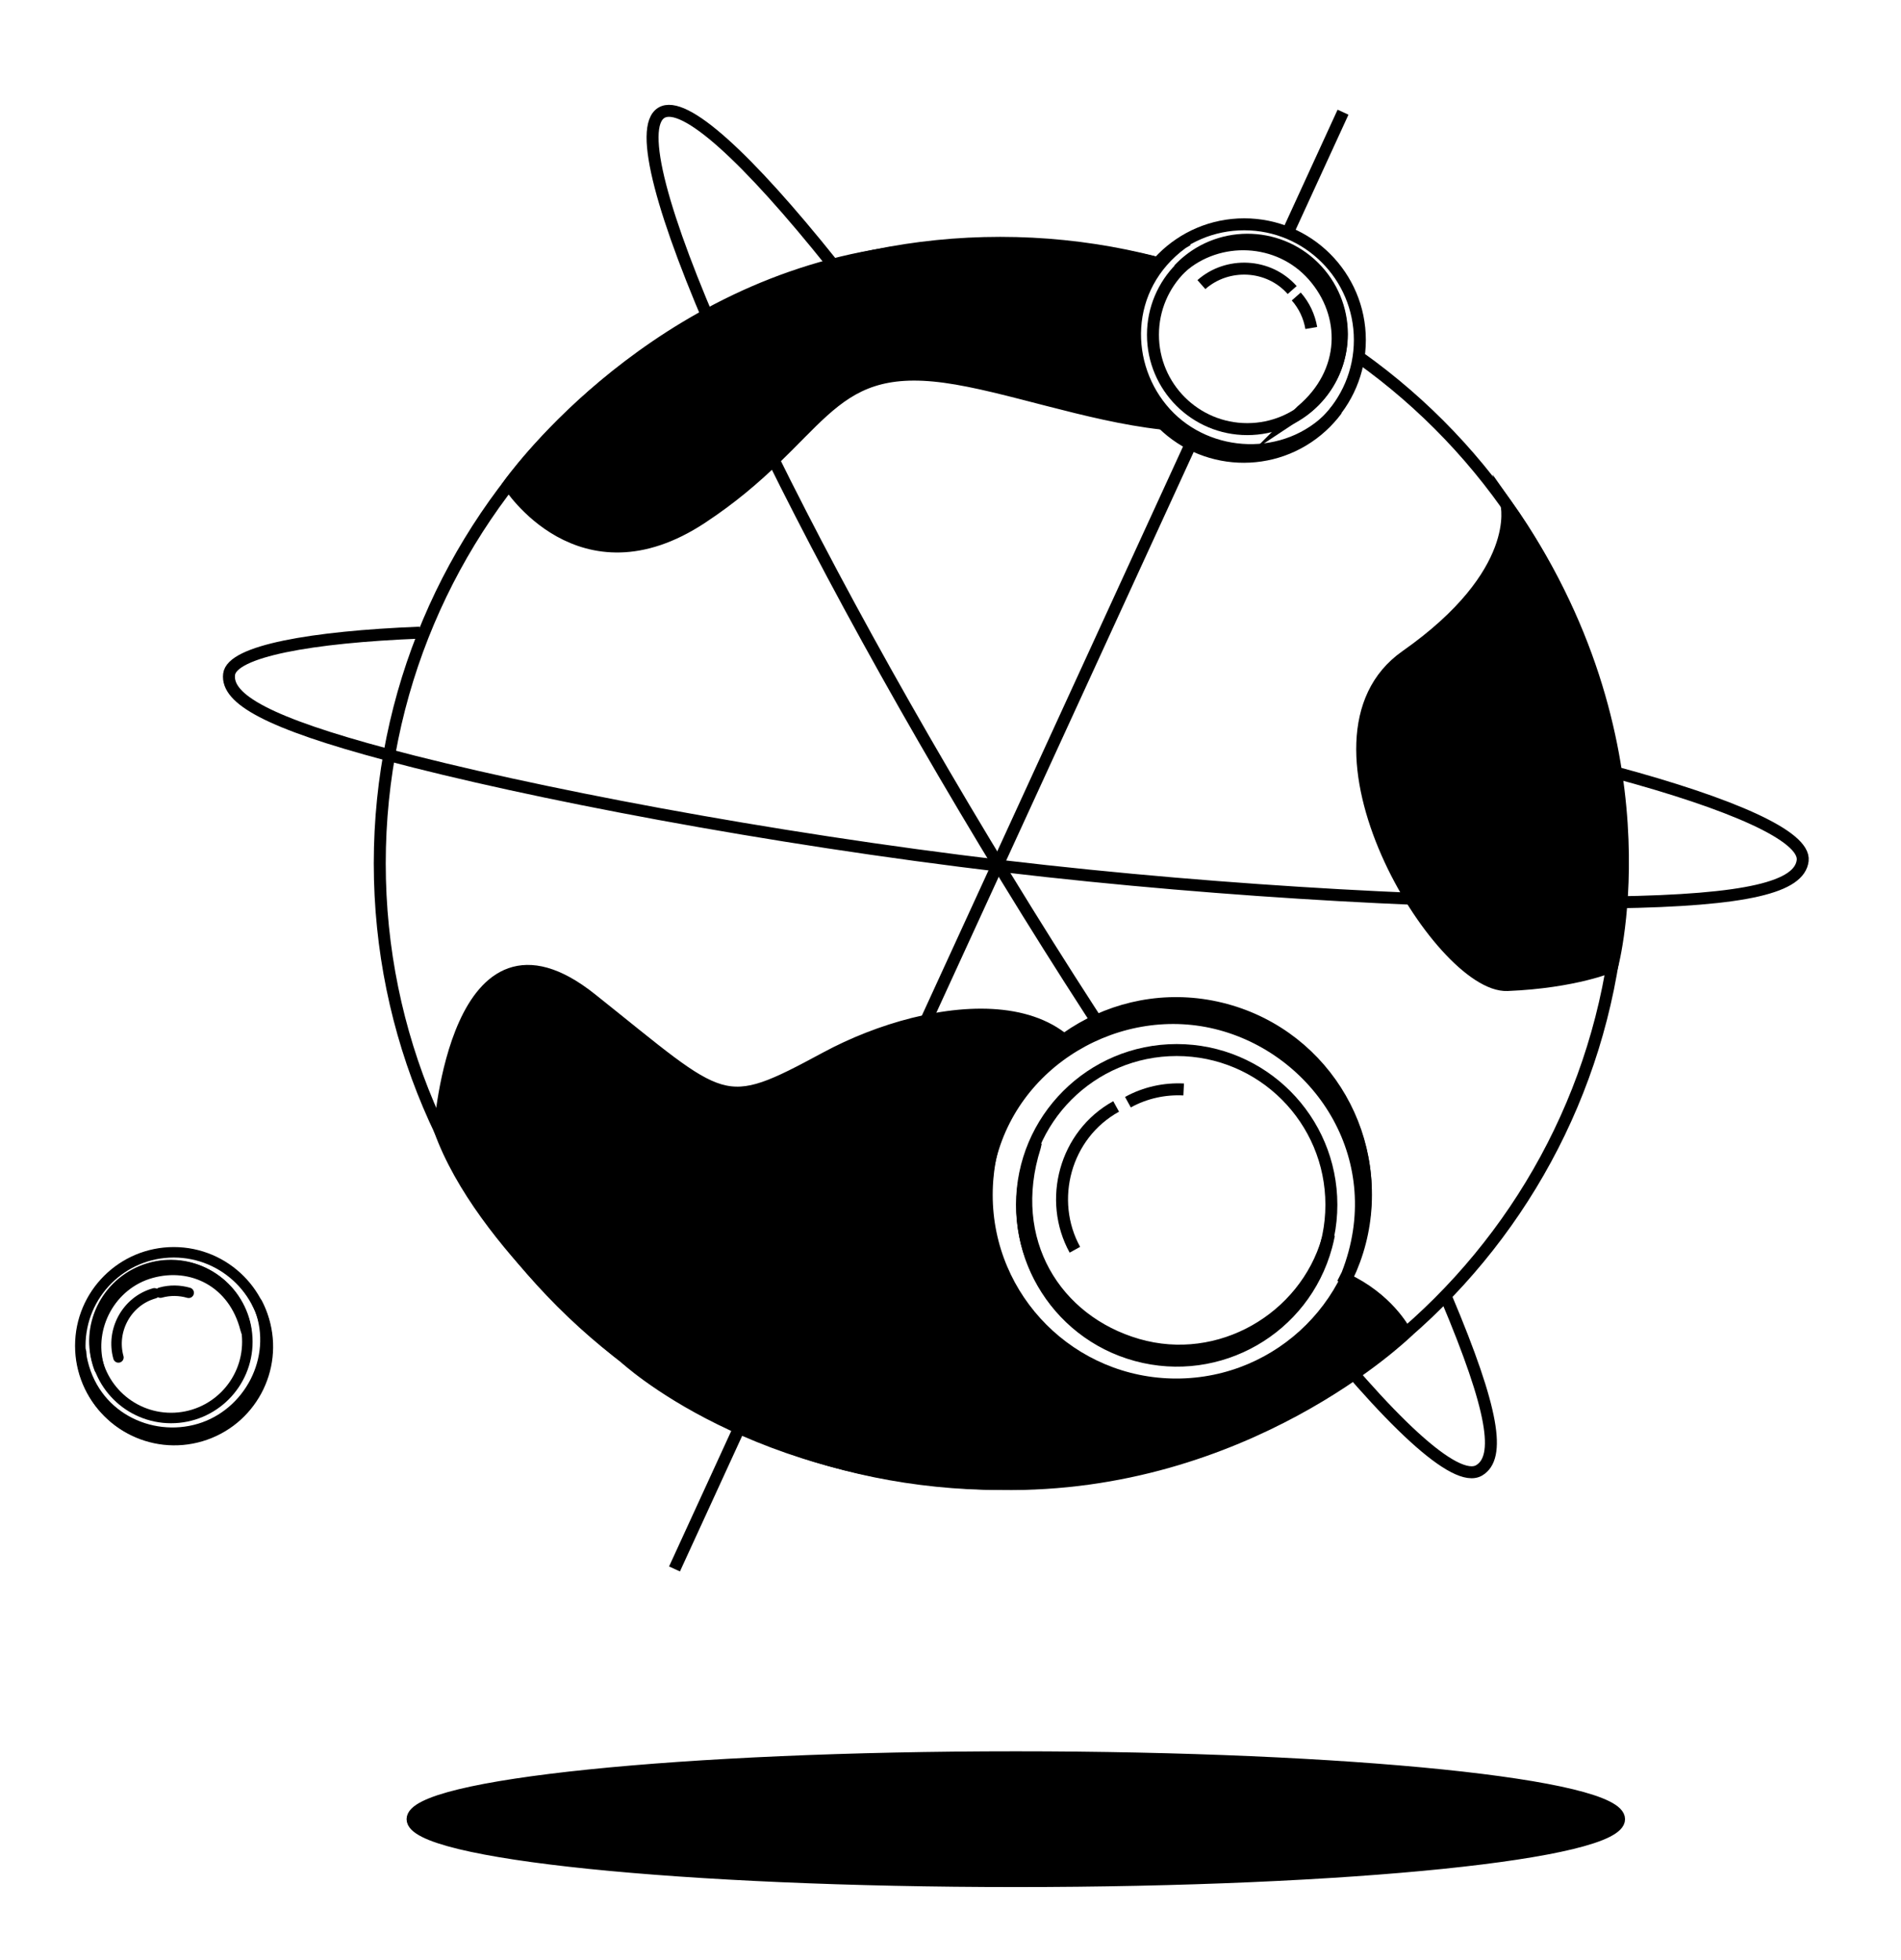 <svg  preserveAspectRatio="none" width="130" height="134" viewBox="0 0 130 134" fill="none" xmlns="http://www.w3.org/2000/svg">
<g filter="url(#filter0_d_568_2504)">
<path fill-rule="evenodd" clip-rule="evenodd" d="M46.717 7.241C46.701 7.233 46.685 7.225 46.67 7.218C46.669 7.253 46.668 7.29 46.668 7.33C46.663 7.979 46.808 8.96 47.154 10.296C47.644 12.184 48.486 14.6 49.65 17.458C51.339 16.634 53.089 15.915 54.891 15.309C52.584 12.519 50.577 10.35 48.967 8.909C48.005 8.048 47.254 7.511 46.717 7.241ZM58.084 14.37C55.392 11.045 52.983 8.388 51.012 6.624C49.973 5.695 48.986 4.949 48.093 4.501C47.298 4.102 46.064 3.682 44.95 4.354C43.803 5.045 43.609 6.382 43.601 7.305C43.593 8.35 43.814 9.633 44.186 11.066C44.737 13.191 45.672 15.844 46.93 18.907C38.742 23.642 32.224 30.942 28.473 39.708C25.015 39.867 21.96 40.179 19.679 40.651C18.474 40.901 17.4 41.212 16.578 41.613C15.88 41.953 14.8 42.631 14.652 43.883L17.863 44.399L14.652 43.883C14.54 44.834 14.898 45.67 15.482 46.34C16.034 46.974 16.823 47.509 17.755 47.993C19.438 48.866 21.945 49.748 25.392 50.707C25.098 52.759 24.946 54.856 24.946 56.989C24.946 74.132 34.76 88.984 49.075 96.233L45.241 104.585L48.028 105.865L51.858 97.522C57.101 99.73 62.862 100.951 68.908 100.951C77.721 100.951 85.927 98.358 92.807 93.894C94.028 95.252 95.154 96.407 96.168 97.333C97.261 98.331 98.293 99.126 99.22 99.606C100.04 100.031 101.313 100.484 102.459 99.793C103.262 99.31 103.713 98.537 103.895 97.666C104.065 96.847 104.011 95.904 103.827 94.883C103.483 92.972 102.602 90.356 101.158 86.866C107.543 79.977 111.748 71.039 112.676 61.147C116.38 61.041 119.124 60.782 121.046 60.339C122.151 60.084 123.107 59.742 123.836 59.246C124.605 58.722 125.19 57.971 125.308 56.975C125.456 55.723 124.604 54.8 123.963 54.266C123.239 53.662 122.233 53.094 121.066 52.557C118.887 51.554 115.853 50.525 112.239 49.522C110.178 37.475 103.215 27.101 93.476 20.527C93.266 18.04 91.905 15.881 89.928 14.585L93.746 6.268L90.959 4.988L87.083 13.433C86.601 13.341 86.104 13.293 85.596 13.293C84.18 13.293 82.852 13.665 81.702 14.317L81.345 13.695C81.212 13.769 81.08 13.847 80.95 13.929L80.929 13.941L80.921 13.947C80.664 14.11 80.412 14.289 80.169 14.482C76.575 13.533 72.801 13.027 68.908 13.027C65.173 13.027 61.547 13.493 58.084 14.37ZM17.863 44.399C17.882 44.389 17.902 44.379 17.923 44.368C18.407 44.132 19.193 43.884 20.3 43.654C22.081 43.286 24.472 43.01 27.272 42.842C26.738 44.415 26.29 46.028 25.935 47.675C22.704 46.766 20.53 45.978 19.168 45.271C18.471 44.909 18.074 44.612 17.863 44.399ZM91.415 27.679C89.074 29.821 85.876 30.438 83.044 29.583L70.986 55.851C79.594 56.826 88.381 57.479 96.108 57.829C93.363 52.579 92.168 45.955 96.646 42.813C101.15 39.653 102.771 36.797 103.324 34.888C100.588 30.637 97.086 26.926 93.014 23.949C92.745 24.675 92.372 25.351 91.914 25.958L92.545 26.424C92.216 26.87 91.839 27.291 91.415 27.679ZM79.16 27.136C79.051 27.018 78.947 26.897 78.846 26.774C76.402 26.411 73.871 25.757 71.463 25.134L71.463 25.134C69.179 24.543 67.006 23.981 65.125 23.724C59.775 22.995 57.867 24.925 54.971 27.855C54.838 27.989 54.703 28.126 54.565 28.265C58.245 35.744 63.033 44.516 68.57 53.762L80.31 28.188C79.903 27.878 79.517 27.527 79.16 27.136ZM93.919 79.648C93.919 81.722 93.432 83.683 92.567 85.421C94.088 86.14 95.118 87.082 95.763 87.832C102.564 81.906 107.386 73.767 109.108 64.538C107.896 64.85 106.034 65.204 103.59 65.303C102.078 65.365 99.952 63.593 98.054 60.981C90.098 60.668 80.863 60.023 71.772 59.024C73.514 61.842 75.243 64.564 76.941 67.171C79.256 66.419 81.808 66.308 84.332 66.993C89.794 68.474 93.49 73.232 93.875 78.574C93.904 78.928 93.919 79.287 93.919 79.648ZM74.129 68.473C72.425 65.85 70.692 63.115 68.949 60.289L65.664 67.445C68.616 67.099 71.393 67.49 73.276 69.047C73.553 68.844 73.838 68.653 74.129 68.473ZM61.928 68.233L66.443 58.396C52.009 56.578 37.741 53.868 28.378 51.498C28.137 53.294 28.013 55.127 28.013 56.989C28.013 62.408 29.067 67.582 30.982 72.315C31.81 67.995 34.235 60.914 40.937 66.248C41.713 66.866 42.421 67.436 43.071 67.959C50.18 73.68 50.379 73.839 57.002 70.268C58.507 69.456 60.196 68.75 61.928 68.233ZM28.902 48.467C37.91 50.762 51.749 53.414 65.876 55.233C60.546 46.325 55.893 37.835 52.242 30.485C51.194 31.415 49.976 32.386 48.493 33.363C42.37 37.399 38.111 34.254 36.292 32.316C32.734 37.011 30.167 42.499 28.902 48.467ZM120.357 57.351C118.764 57.718 116.345 57.965 112.857 58.074C112.866 57.713 112.87 57.352 112.87 56.989C112.87 55.588 112.805 54.202 112.677 52.834C115.64 53.696 118.055 54.547 119.783 55.343C120.855 55.836 121.58 56.271 122 56.622C122.04 56.655 122.075 56.686 122.106 56.714C121.831 56.9 121.299 57.133 120.357 57.351ZM98.805 89.221C97.701 90.245 96.544 91.214 95.339 92.122C96.404 93.294 97.374 94.281 98.236 95.068C99.255 95.998 100.054 96.585 100.631 96.884C100.739 96.94 100.827 96.98 100.899 97.009C100.949 96.735 100.956 96.242 100.809 95.426C100.558 94.034 99.926 92.031 98.805 89.221ZM46.257 7.068C46.257 7.068 46.261 7.068 46.269 7.069C46.261 7.069 46.257 7.069 46.257 7.068ZM100.839 97.201C100.839 97.202 100.839 97.202 100.839 97.203C100.839 97.203 100.842 97.199 100.847 97.191C100.843 97.195 100.84 97.199 100.839 97.201ZM101.13 97.08C101.137 97.08 101.14 97.081 101.14 97.081C101.14 97.081 101.137 97.081 101.13 97.08ZM46.727 6.797C46.73 6.79 46.731 6.787 46.732 6.788C46.732 6.788 46.73 6.791 46.727 6.797ZM69.975 126.564C92.759 126.564 111.229 124.67 111.229 122.333C111.229 119.996 92.759 118.102 69.975 118.102C47.191 118.102 28.721 119.996 28.721 122.333C28.721 124.67 47.191 126.564 69.975 126.564ZM17.56 44.591C17.56 44.591 17.564 44.587 17.573 44.578C17.566 44.587 17.561 44.591 17.56 44.591ZM122.303 56.93C122.302 56.93 122.302 56.929 122.3 56.927L122.298 56.922L122.295 56.917L122.299 56.924L122.302 56.928C122.303 56.929 122.303 56.93 122.303 56.93ZM122.272 56.574C122.276 56.564 122.28 56.559 122.281 56.559C122.282 56.559 122.28 56.564 122.272 56.574ZM17.696 44.189C17.692 44.181 17.691 44.177 17.692 44.177C17.692 44.177 17.694 44.181 17.696 44.189ZM6 89.968C6 86.438 8.862 83.576 12.392 83.576C15.922 83.576 18.784 86.438 18.784 89.968C18.784 93.499 15.922 96.361 12.392 96.361C8.862 96.361 6 93.499 6 89.968Z" fill="white"/>
<path d="M46.67 7.218L48.344 3.77C47.179 3.204 45.806 3.265 44.695 3.933C43.585 4.6 42.887 5.784 42.84 7.079L46.67 7.218ZM46.717 7.241L44.996 10.666L44.996 10.666L46.717 7.241ZM46.668 7.33L42.835 7.299V7.299L46.668 7.33ZM47.154 10.296L50.865 9.334L50.865 9.334L47.154 10.296ZM49.65 17.458L46.1 18.905C46.501 19.887 47.291 20.66 48.282 21.039C49.274 21.418 50.378 21.369 51.332 20.903L49.65 17.458ZM54.891 15.309L56.112 18.942C57.309 18.54 58.23 17.575 58.577 16.36C58.923 15.146 58.649 13.84 57.845 12.867L54.891 15.309ZM48.967 8.909L51.523 6.053V6.053L48.967 8.909ZM51.012 6.624L53.568 3.768L53.568 3.768L51.012 6.624ZM58.084 14.37L55.105 16.782C56.045 17.943 57.575 18.452 59.025 18.085L58.084 14.37ZM48.093 4.501L49.813 1.075L49.813 1.075L48.093 4.501ZM44.95 4.354L42.971 1.071L42.971 1.071L44.95 4.354ZM43.601 7.305L47.434 7.336V7.336L43.601 7.305ZM44.186 11.066L40.475 12.028L40.475 12.028L44.186 11.066ZM46.93 18.907L48.849 22.225C50.509 21.265 51.204 19.225 50.475 17.451L46.93 18.907ZM28.473 39.708L28.648 43.538C30.117 43.47 31.418 42.568 31.997 41.216L28.473 39.708ZM19.679 40.651L20.456 44.405H20.456L19.679 40.651ZM16.578 41.613L18.259 45.057H18.259L16.578 41.613ZM14.652 43.883L10.845 43.433C10.604 45.474 12.015 47.342 14.044 47.668L14.652 43.883ZM14.652 43.883L15.26 40.099C14.229 39.933 13.175 40.195 12.342 40.825C11.508 41.454 10.968 42.396 10.845 43.433L14.652 43.883ZM15.482 46.34L18.372 43.822L18.372 43.822L15.482 46.34ZM17.755 47.993L19.521 44.591L17.755 47.993ZM25.392 50.707L29.186 51.25C29.459 49.343 28.274 47.53 26.419 47.014L25.392 50.707ZM49.075 96.233L52.559 97.832C53.418 95.96 52.644 93.744 50.807 92.814L49.075 96.233ZM45.241 104.585L41.758 102.986C40.874 104.91 41.718 107.186 43.642 108.069L45.241 104.585ZM48.028 105.865L46.429 109.348C47.353 109.772 48.408 109.812 49.361 109.459C50.314 109.105 51.088 108.388 51.512 107.464L48.028 105.865ZM51.858 97.522L53.346 93.989C51.438 93.186 49.237 94.042 48.374 95.923L51.858 97.522ZM92.807 93.894L95.658 91.331C94.397 89.928 92.303 89.651 90.72 90.678L92.807 93.894ZM96.168 97.333L98.753 94.502L96.168 97.333ZM99.22 99.606L100.983 96.203H100.983L99.22 99.606ZM102.459 99.793L104.438 103.077L104.438 103.077L102.459 99.793ZM103.895 97.666L100.142 96.884L103.895 97.666ZM103.827 94.883L100.054 95.562V95.562L103.827 94.883ZM101.158 86.866L98.346 84.26C97.329 85.359 97.043 86.949 97.616 88.332L101.158 86.866ZM112.676 61.147L112.567 57.316C110.631 57.371 109.041 58.861 108.86 60.789L112.676 61.147ZM121.046 60.339L121.908 64.074H121.908L121.046 60.339ZM123.836 59.246L121.678 56.077L121.678 56.077L123.836 59.246ZM125.308 56.975L121.501 56.524L121.501 56.525L125.308 56.975ZM123.963 54.266L126.417 51.321L126.417 51.321L123.963 54.266ZM121.066 52.557L122.669 49.075L121.066 52.557ZM112.239 49.522L108.461 50.169C108.711 51.632 109.784 52.819 111.215 53.216L112.239 49.522ZM93.476 20.527L89.656 20.849C89.754 22.005 90.37 23.055 91.331 23.704L93.476 20.527ZM89.928 14.585L86.445 12.985C85.654 14.708 86.241 16.75 87.826 17.79L89.928 14.585ZM93.746 6.268L97.23 7.867C97.654 6.943 97.694 5.888 97.34 4.935C96.987 3.982 96.269 3.208 95.345 2.784L93.746 6.268ZM90.959 4.988L92.558 1.505C91.634 1.081 90.58 1.041 89.626 1.394C88.673 1.748 87.899 2.465 87.475 3.389L90.959 4.988ZM87.083 13.433L86.366 17.199C88.098 17.528 89.831 16.634 90.566 15.032L87.083 13.433ZM81.702 14.317L78.379 16.227C79.429 18.055 81.758 18.691 83.593 17.652L81.702 14.317ZM81.345 13.695L84.669 11.785C83.624 9.967 81.313 9.326 79.481 10.346L81.345 13.695ZM80.95 13.929L82.905 17.226C82.933 17.209 82.961 17.192 82.989 17.175L80.95 13.929ZM80.929 13.941L78.974 10.644C78.867 10.708 78.763 10.776 78.663 10.85L80.929 13.941ZM80.921 13.947L82.974 17.184C83.047 17.138 83.118 17.089 83.188 17.038L80.921 13.947ZM80.169 14.482L79.19 18.188C80.359 18.497 81.606 18.236 82.553 17.484L80.169 14.482ZM17.923 44.368L19.605 47.813L19.605 47.813L17.923 44.368ZM20.3 43.654L19.523 39.901H19.523L20.3 43.654ZM27.272 42.842L30.901 44.075C31.312 42.867 31.094 41.533 30.32 40.518C29.546 39.503 28.317 38.94 27.042 39.016L27.272 42.842ZM25.935 47.675L24.897 51.365C25.915 51.651 27.007 51.504 27.913 50.958C28.819 50.413 29.459 49.517 29.682 48.483L25.935 47.675ZM19.168 45.271L20.934 41.869L20.934 41.869L19.168 45.271ZM83.044 29.583L84.151 25.913C82.319 25.36 80.359 26.244 79.56 27.984L83.044 29.583ZM91.415 27.679L94.004 30.506L94.004 30.506L91.415 27.679ZM70.986 55.851L67.502 54.252C66.989 55.369 67.043 56.665 67.648 57.735C68.252 58.806 69.333 59.522 70.555 59.66L70.986 55.851ZM96.108 57.829L95.934 61.658C97.304 61.72 98.603 61.045 99.34 59.889C100.077 58.732 100.14 57.269 99.505 56.053L96.108 57.829ZM96.646 42.813L98.848 45.951L98.848 45.951L96.646 42.813ZM103.324 34.888L107.006 35.954C107.314 34.89 107.146 33.745 106.547 32.814L103.324 34.888ZM93.014 23.949L95.275 20.855C94.305 20.146 93.059 19.933 91.909 20.279C90.758 20.625 89.837 21.491 89.419 22.617L93.014 23.949ZM91.914 25.958L88.853 23.65C88.237 24.467 87.973 25.497 88.121 26.51C88.268 27.523 88.814 28.435 89.638 29.043L91.914 25.958ZM92.545 26.424L95.63 28.7C96.233 27.882 96.487 26.858 96.336 25.852C96.184 24.847 95.639 23.943 94.821 23.34L92.545 26.424ZM78.846 26.774L81.81 24.343C81.206 23.607 80.35 23.122 79.409 22.982L78.846 26.774ZM79.16 27.136L81.987 24.548L81.987 24.548L79.16 27.136ZM71.463 25.134L72.423 21.423C72.413 21.42 72.403 21.418 72.393 21.415L71.463 25.134ZM71.463 25.134L70.503 28.845C70.513 28.848 70.523 28.85 70.533 28.853L71.463 25.134ZM65.125 23.724L64.607 27.523H64.607L65.125 23.724ZM54.971 27.855L57.698 30.549L57.698 30.549L54.971 27.855ZM54.565 28.265L51.845 25.565C50.692 26.726 50.404 28.49 51.126 29.957L54.565 28.265ZM68.57 53.762L65.282 55.732C66.013 56.952 67.359 57.667 68.78 57.59C70.2 57.512 71.461 56.654 72.054 55.361L68.57 53.762ZM80.31 28.188L83.794 29.787C84.542 28.157 84.059 26.225 82.632 25.138L80.31 28.188ZM92.567 85.421L89.135 83.712C88.676 84.635 88.607 85.703 88.945 86.676C89.282 87.65 89.997 88.446 90.928 88.887L92.567 85.421ZM95.763 87.832L92.856 90.331C93.522 91.105 94.469 91.582 95.487 91.655C96.506 91.729 97.512 91.393 98.281 90.722L95.763 87.832ZM109.108 64.538L112.877 65.241C113.117 63.954 112.683 62.633 111.726 61.738C110.77 60.843 109.422 60.499 108.154 60.825L109.108 64.538ZM103.59 65.303L103.434 61.473H103.434L103.59 65.303ZM98.054 60.981L101.156 58.728C100.466 57.778 99.378 57.197 98.205 57.15L98.054 60.981ZM71.772 59.024L72.191 55.214C70.734 55.054 69.313 55.739 68.531 56.978C67.749 58.217 67.741 59.794 68.512 61.04L71.772 59.024ZM76.941 67.171L73.73 69.264C74.676 70.716 76.478 71.352 78.126 70.816L76.941 67.171ZM84.332 66.993L85.335 63.293L85.335 63.293L84.332 66.993ZM93.875 78.574L90.052 78.85C90.053 78.863 90.054 78.875 90.055 78.888L93.875 78.574ZM68.949 60.289L72.211 58.276C71.469 57.073 70.125 56.376 68.714 56.463C67.303 56.549 66.055 57.405 65.465 58.69L68.949 60.289ZM74.129 68.473L76.142 71.735C77.02 71.193 77.643 70.32 77.87 69.312C78.096 68.305 77.906 67.249 77.344 66.384L74.129 68.473ZM65.664 67.445L62.18 65.846C61.602 67.105 61.748 68.579 62.563 69.699C63.378 70.82 64.734 71.414 66.11 71.252L65.664 67.445ZM73.276 69.047L70.834 72.001C72.186 73.119 74.124 73.176 75.539 72.14L73.276 69.047ZM66.443 58.396L69.927 59.995C70.436 58.886 70.387 57.6 69.793 56.533C69.2 55.466 68.134 54.745 66.922 54.593L66.443 58.396ZM61.928 68.233L63.024 71.906C64.081 71.591 64.951 70.835 65.412 69.832L61.928 68.233ZM28.378 51.498L29.319 47.782C28.26 47.514 27.136 47.71 26.231 48.323C25.325 48.935 24.725 49.905 24.579 50.988L28.378 51.498ZM30.982 72.315L27.428 73.752C28.065 75.328 29.663 76.295 31.355 76.13C33.046 75.965 34.426 74.706 34.746 73.037L30.982 72.315ZM40.937 66.248L43.324 63.249L43.324 63.249L40.937 66.248ZM43.071 67.959L45.474 64.973V64.973L43.071 67.959ZM57.002 70.268L55.182 66.894L57.002 70.268ZM65.876 55.233L65.387 59.034C66.844 59.222 68.279 58.561 69.083 57.333C69.888 56.104 69.92 54.524 69.166 53.264L65.876 55.233ZM28.902 48.467L25.152 47.672C24.726 49.684 25.963 51.674 27.956 52.181L28.902 48.467ZM52.242 30.485L55.675 28.78C55.144 27.711 54.145 26.95 52.974 26.723C51.802 26.495 50.591 26.826 49.698 27.618L52.242 30.485ZM48.493 33.363L50.603 36.564L50.603 36.564L48.493 33.363ZM36.292 32.316L39.087 29.692C38.314 28.869 37.217 28.428 36.09 28.488C34.962 28.547 33.918 29.101 33.236 30.001L36.292 32.316ZM112.857 58.074L109.025 57.981C109 59.034 109.409 60.051 110.156 60.794C110.904 61.536 111.924 61.938 112.977 61.905L112.857 58.074ZM120.357 57.351L119.495 53.616H119.495L120.357 57.351ZM112.677 52.834L113.746 49.153C112.528 48.799 111.213 49.071 110.235 49.88C109.256 50.688 108.742 51.928 108.86 53.192L112.677 52.834ZM119.783 55.343L121.387 51.861L121.387 51.861L119.783 55.343ZM122 56.622L124.454 53.677L124.454 53.677L122 56.622ZM122.106 56.714L124.254 59.889C125.227 59.23 125.844 58.162 125.929 56.99C126.014 55.818 125.557 54.672 124.688 53.881L122.106 56.714ZM95.339 92.122L93.032 89.06C92.171 89.709 91.623 90.69 91.522 91.763C91.421 92.836 91.777 93.901 92.501 94.699L95.339 92.122ZM98.805 89.221L102.365 87.8C101.897 86.626 100.88 85.759 99.647 85.481C98.414 85.203 97.124 85.551 96.197 86.411L98.805 89.221ZM98.236 95.068L100.82 92.237H100.82L98.236 95.068ZM100.631 96.884L102.394 93.48L102.394 93.48L100.631 96.884ZM100.899 97.009L99.46 100.562C100.528 100.994 101.734 100.923 102.745 100.368C103.755 99.813 104.462 98.833 104.669 97.699L100.899 97.009ZM100.809 95.426L97.036 96.105V96.105L100.809 95.426ZM46.257 7.068L42.803 8.732C42.81 8.745 42.816 8.758 42.823 8.771L46.257 7.068ZM46.269 7.069L46.252 10.902C48.271 10.912 49.951 9.353 50.093 7.339C50.235 5.324 48.79 3.545 46.789 3.271L46.269 7.069ZM100.839 97.203L100.087 100.961C100.096 100.963 100.106 100.965 100.115 100.967L100.839 97.203ZM100.839 97.201L104.273 98.905L104.273 98.904L100.839 97.201ZM100.847 97.191L104.244 98.966C105.137 97.257 104.621 95.15 103.04 94.047C101.458 92.944 99.303 93.187 98.008 94.615L100.847 97.191ZM101.13 97.08V93.247C99.103 93.247 97.426 94.826 97.304 96.849C97.182 98.873 98.656 100.642 100.669 100.886L101.13 97.08ZM101.14 97.081L97.637 98.638C97.669 98.708 97.702 98.777 97.737 98.845L101.14 97.081ZM46.727 6.797L43.147 5.428C42.423 7.322 43.3 9.453 45.148 10.289C46.995 11.125 49.175 10.377 50.119 8.582L46.727 6.797ZM46.732 6.788L49.829 4.529C49.818 4.515 49.807 4.5 49.797 4.486L46.732 6.788ZM17.56 44.591L16.807 48.349L16.808 48.35L17.56 44.591ZM17.573 44.578L20.487 47.069C21.795 45.538 21.696 43.258 20.262 41.846C18.827 40.434 16.545 40.373 15.037 41.704L17.573 44.578ZM122.3 56.927L118.94 58.771C118.961 58.809 118.983 58.848 119.005 58.885L122.3 56.927ZM122.303 56.93L122.552 53.105C122.543 53.105 122.533 53.104 122.523 53.103L122.303 56.93ZM122.298 56.922L118.861 58.619C118.885 58.669 118.911 58.718 118.937 58.766L122.298 56.922ZM122.295 56.917L125.537 54.871C124.448 53.147 122.2 52.576 120.421 53.573C118.642 54.57 117.955 56.786 118.858 58.614L122.295 56.917ZM122.299 56.924L125.638 55.041C125.607 54.986 125.575 54.931 125.541 54.878L122.299 56.924ZM122.302 56.928L125.712 55.177C125.689 55.132 125.665 55.089 125.641 55.045L122.302 56.928ZM122.272 56.574L118.721 55.132C117.999 56.909 118.702 58.945 120.365 59.899C122.028 60.853 124.14 60.432 125.31 58.913L122.272 56.574ZM122.281 56.559L122.533 52.734C122.527 52.734 122.522 52.734 122.516 52.733L122.281 56.559ZM17.696 44.189L14.227 45.821C15.058 47.588 17.085 48.448 18.933 47.818C20.781 47.187 21.86 45.269 21.439 43.362L17.696 44.189ZM17.692 44.177L18.554 40.442C18.545 40.44 18.537 40.438 18.528 40.436L17.692 44.177ZM15.26 40.099C13.169 39.763 11.203 41.185 10.867 43.276C10.532 45.366 11.954 47.333 14.044 47.668L15.26 40.099ZM17.255 48.184C19.345 48.519 21.312 47.097 21.647 45.007C21.983 42.916 20.561 40.95 18.47 40.614L17.255 48.184ZM44.996 10.666L44.996 10.666L48.437 3.816C48.406 3.8 48.375 3.785 48.344 3.77L44.996 10.666ZM50.501 7.361C50.501 7.356 50.501 7.355 50.501 7.357L42.84 7.079C42.837 7.151 42.835 7.224 42.835 7.299L50.501 7.361ZM50.865 9.334C50.715 8.756 50.62 8.298 50.564 7.95C50.507 7.589 50.501 7.406 50.501 7.361L42.835 7.299C42.825 8.443 43.066 9.802 43.444 11.258L50.865 9.334ZM53.2 16.012C52.068 13.232 51.294 10.991 50.865 9.334L43.444 11.258C43.993 13.377 44.904 15.968 46.1 18.905L53.2 16.012ZM53.669 11.676C51.709 12.335 49.806 13.117 47.969 14.014L51.332 20.903C52.873 20.151 54.469 19.495 56.112 18.942L53.669 11.676ZM46.411 11.766C47.814 13.021 49.682 15.024 51.936 17.751L57.845 12.867C55.486 10.013 53.339 7.678 51.523 6.053L46.411 11.766ZM44.996 10.666C44.996 10.666 45.005 10.671 45.026 10.683C45.046 10.694 45.074 10.711 45.111 10.734C45.185 10.781 45.286 10.849 45.412 10.942C45.668 11.13 46 11.398 46.411 11.766L51.523 6.053C50.466 5.107 49.42 4.309 48.437 3.815L44.996 10.666ZM48.456 9.481C50.203 11.044 52.462 13.518 55.105 16.782L61.063 11.957C58.322 8.572 55.763 5.732 53.568 3.768L48.456 9.481ZM46.373 7.926C46.821 8.151 47.513 8.637 48.456 9.481L53.568 3.768C52.433 2.752 51.152 1.747 49.813 1.075L46.373 7.926ZM46.928 7.637C46.777 7.728 46.608 7.788 46.448 7.815C46.297 7.841 46.191 7.833 46.15 7.827C46.111 7.822 46.116 7.819 46.167 7.836C46.217 7.854 46.285 7.882 46.373 7.926L49.813 1.075C48.842 0.587 45.918 -0.705 42.971 1.071L46.928 7.637ZM47.434 7.336C47.435 7.228 47.441 7.144 47.45 7.082C47.459 7.019 47.466 7.009 47.455 7.04C47.443 7.073 47.404 7.17 47.311 7.292C47.212 7.422 47.08 7.545 46.928 7.637L42.971 1.071C39.953 2.889 39.777 6.182 39.768 7.274L47.434 7.336ZM47.896 10.104C47.556 8.793 47.43 7.887 47.434 7.336L39.768 7.274C39.756 8.813 40.072 10.473 40.475 12.028L47.896 10.104ZM50.475 17.451C49.25 14.467 48.386 11.992 47.896 10.104L40.475 12.028C41.087 14.389 42.093 17.221 43.384 20.363L50.475 17.451ZM31.997 41.216C35.42 33.217 41.372 26.549 48.849 22.225L45.011 15.589C36.112 20.735 29.028 28.668 24.949 38.2L31.997 41.216ZM20.456 44.405C22.454 43.992 25.282 43.692 28.648 43.538L28.297 35.879C24.749 36.042 21.467 36.367 18.902 36.898L20.456 44.405ZM18.259 45.057C18.66 44.862 19.374 44.629 20.456 44.405L18.902 36.898C17.575 37.172 16.14 37.561 14.896 38.168L18.259 45.057ZM18.459 44.334C18.435 44.534 18.37 44.722 18.286 44.877C18.207 45.023 18.128 45.109 18.093 45.143C18.06 45.175 18.054 45.174 18.091 45.15C18.128 45.126 18.182 45.095 18.259 45.057L14.896 38.168C14.104 38.555 11.248 40.031 10.845 43.433L18.459 44.334ZM18.47 40.614L15.26 40.099L14.044 47.668L17.255 48.184L18.47 40.614ZM14.044 47.668L17.255 48.184L18.47 40.614L15.26 40.099L14.044 47.668ZM18.372 43.822C18.34 43.785 18.374 43.811 18.412 43.915C18.454 44.033 18.476 44.186 18.459 44.334L10.845 43.433C10.577 45.705 11.479 47.58 12.592 48.858L18.372 43.822ZM19.521 44.591C18.779 44.206 18.471 43.935 18.372 43.822L12.592 48.858C13.598 50.012 14.868 50.813 15.989 51.395L19.521 44.591ZM26.419 47.014C23.03 46.072 20.838 45.274 19.521 44.591L15.989 51.395C18.038 52.459 20.86 53.425 24.365 54.4L26.419 47.014ZM28.78 56.989C28.78 55.038 28.918 53.122 29.186 51.25L21.597 50.164C21.278 52.395 21.113 54.674 21.113 56.989H28.78ZM50.807 92.814C37.73 86.192 28.78 72.632 28.78 56.989H21.113C21.113 75.633 31.789 91.777 47.343 99.653L50.807 92.814ZM48.725 106.184L52.559 97.832L45.591 94.634L41.758 102.986L48.725 106.184ZM49.627 102.381L46.84 101.102L43.642 108.069L46.429 109.348L49.627 102.381ZM48.374 95.923L44.544 104.265L51.512 107.464L55.342 99.121L48.374 95.923ZM68.908 97.118C63.382 97.118 58.126 96.003 53.346 93.989L50.37 101.055C56.075 103.458 62.342 104.784 68.908 104.784V97.118ZM90.72 90.678C84.443 94.752 76.958 97.118 68.908 97.118V104.784C78.483 104.784 87.411 101.965 94.894 97.109L90.72 90.678ZM98.753 94.502C97.859 93.686 96.823 92.627 95.658 91.331L89.956 96.456C91.232 97.876 92.45 99.128 93.584 100.164L98.753 94.502ZM100.983 96.203C100.495 95.95 99.753 95.414 98.753 94.502L93.584 100.164C94.77 101.247 96.09 102.302 97.456 103.01L100.983 96.203ZM100.481 96.51C100.633 96.418 100.804 96.359 100.965 96.333C101.117 96.308 101.22 96.318 101.255 96.323C101.288 96.328 101.276 96.33 101.216 96.308C101.157 96.287 101.079 96.253 100.983 96.203L97.456 103.01C98.426 103.512 101.42 104.895 104.438 103.077L100.481 96.51ZM100.142 96.884C100.134 96.924 100.137 96.877 100.197 96.785C100.264 96.682 100.365 96.58 100.481 96.51L104.438 103.077C106.338 101.932 107.296 100.133 107.647 98.447L100.142 96.884ZM100.054 95.562C100.199 96.366 100.169 96.755 100.142 96.884L107.647 98.447C107.961 96.939 107.822 95.442 107.6 94.205L100.054 95.562ZM97.616 88.332C99.041 91.775 99.787 94.076 100.054 95.562L107.6 94.205C107.179 91.868 106.164 88.937 104.7 85.4L97.616 88.332ZM108.86 60.789C108.013 69.812 104.179 77.968 98.346 84.26L103.969 89.472C110.908 81.986 115.483 72.265 116.493 61.505L108.86 60.789ZM120.185 56.604C118.643 56.959 116.207 57.212 112.567 57.316L112.786 64.979C116.553 64.871 119.605 64.605 121.908 64.074L120.185 56.604ZM121.678 56.077C121.518 56.187 121.09 56.395 120.185 56.604L121.908 64.074C123.212 63.773 124.697 63.297 125.994 62.414L121.678 56.077ZM121.501 56.525C121.509 56.458 121.526 56.384 121.555 56.309C121.583 56.235 121.617 56.175 121.647 56.13C121.706 56.044 121.737 56.037 121.678 56.077L125.994 62.414C127.423 61.441 128.834 59.797 129.115 57.425L121.501 56.525ZM121.509 57.211C121.576 57.266 121.622 57.31 121.651 57.341C121.681 57.374 121.674 57.373 121.651 57.335C121.627 57.294 121.575 57.197 121.536 57.046C121.495 56.886 121.48 56.705 121.501 56.524L129.115 57.425C129.51 54.083 127.21 51.981 126.417 51.321L121.509 57.211ZM119.463 56.039C120.51 56.522 121.164 56.923 121.509 57.211L126.417 51.321C125.313 50.401 123.955 49.667 122.669 49.075L119.463 56.039ZM111.215 53.216C114.747 54.196 117.556 55.161 119.463 56.039L122.669 49.075C120.218 47.947 116.959 46.853 113.263 45.829L111.215 53.216ZM91.331 23.704C100.229 29.711 106.581 39.183 108.461 50.169L116.017 48.876C113.775 35.767 106.201 24.492 95.621 17.35L91.331 23.704ZM87.826 17.79C88.853 18.464 89.549 19.578 89.656 20.849L97.295 20.204C96.983 16.502 94.957 13.299 92.031 11.38L87.826 17.79ZM90.262 4.669L86.445 12.985L93.412 16.184L97.23 7.867L90.262 4.669ZM89.36 8.472L92.147 9.751L95.345 2.784L92.558 1.505L89.36 8.472ZM90.566 15.032L94.443 6.588L87.475 3.389L83.599 11.834L90.566 15.032ZM85.596 17.127C85.863 17.127 86.12 17.152 86.366 17.199L87.799 9.667C87.083 9.531 86.346 9.46 85.596 9.46V17.127ZM83.593 17.652C84.181 17.318 84.86 17.127 85.596 17.127V9.46C83.501 9.46 81.523 10.012 79.812 10.982L83.593 17.652ZM78.021 15.605L78.379 16.227L85.026 12.407L84.669 11.785L78.021 15.605ZM82.989 17.175C83.062 17.129 83.135 17.086 83.209 17.044L79.481 10.346C79.288 10.453 79.098 10.566 78.91 10.684L82.989 17.175ZM82.884 17.238L82.905 17.226L78.994 10.632L78.974 10.644L82.884 17.238ZM83.188 17.038L83.196 17.033L78.663 10.85L78.655 10.855L83.188 17.038ZM82.553 17.484C82.69 17.375 82.83 17.275 82.974 17.184L78.869 10.709C78.497 10.945 78.135 11.203 77.784 11.481L82.553 17.484ZM68.908 16.86C72.467 16.86 75.912 17.322 79.19 18.188L81.148 10.776C77.237 9.743 73.134 9.194 68.908 9.194V16.86ZM59.025 18.085C62.182 17.286 65.493 16.86 68.908 16.86V9.194C64.853 9.194 60.911 9.7 57.143 10.653L59.025 18.085ZM16.242 40.924C16.199 40.945 16.157 40.965 16.116 40.987L19.609 47.811C19.606 47.813 19.605 47.813 19.605 47.813L16.242 40.924ZM19.523 39.901C18.296 40.155 17.148 40.481 16.241 40.924L19.605 47.813C19.6 47.816 19.628 47.802 19.698 47.775C19.767 47.749 19.865 47.715 19.994 47.676C20.256 47.596 20.613 47.504 21.078 47.408L19.523 39.901ZM27.042 39.016C24.152 39.19 21.558 39.48 19.523 39.901L21.078 47.408C22.605 47.092 24.792 46.831 27.502 46.669L27.042 39.016ZM29.682 48.483C30.006 46.981 30.414 45.51 30.901 44.075L23.642 41.61C23.061 43.321 22.574 45.075 22.188 46.866L29.682 48.483ZM17.402 48.673C19.124 49.567 21.608 50.44 24.897 51.365L26.973 43.985C23.8 43.092 21.935 42.389 20.934 41.869L17.402 48.673ZM15.137 47.095C15.737 47.7 16.517 48.214 17.402 48.673L20.934 41.869C20.698 41.747 20.564 41.661 20.503 41.62C20.437 41.574 20.484 41.598 20.588 41.703L15.137 47.095ZM81.936 33.253C86.009 34.482 90.624 33.599 94.004 30.506L88.828 24.851C87.524 26.044 85.743 26.394 84.151 25.913L81.936 33.253ZM74.469 57.45L86.527 31.182L79.56 27.984L67.502 54.252L74.469 57.45ZM96.281 54C88.633 53.653 79.932 53.006 71.417 52.042L70.555 59.66C79.256 60.645 88.13 61.304 95.934 61.658L96.281 54ZM94.445 39.675C90.833 42.209 89.729 46.092 89.837 49.647C89.942 53.118 91.173 56.663 92.71 59.605L99.505 56.053C98.298 53.745 97.559 51.353 97.5 49.414C97.444 47.559 97.981 46.559 98.848 45.951L94.445 39.675ZM99.641 33.823C99.383 34.716 98.4 36.901 94.445 39.675L98.848 45.951C103.901 42.406 106.159 38.879 107.006 35.954L99.641 33.823ZM90.752 27.044C94.445 29.743 97.62 33.109 100.1 36.962L106.547 32.814C103.556 28.166 99.728 24.108 95.275 20.855L90.752 27.044ZM94.975 28.266C95.654 27.366 96.207 26.362 96.608 25.282L89.419 22.617C89.282 22.988 89.09 23.336 88.853 23.65L94.975 28.266ZM94.821 23.34L94.19 22.874L89.638 29.043L90.269 29.508L94.821 23.34ZM94.004 30.506C94.611 29.95 95.154 29.345 95.63 28.7L89.461 24.148C89.278 24.396 89.067 24.632 88.827 24.851L94.004 30.506ZM75.882 29.205C76.026 29.381 76.177 29.554 76.332 29.724L81.987 24.548C81.926 24.481 81.867 24.413 81.81 24.343L75.882 29.205ZM70.503 28.845C72.872 29.458 75.603 30.168 78.283 30.566L79.409 22.982C77.201 22.655 74.869 22.055 72.423 21.423L70.503 28.845ZM70.533 28.853L70.533 28.853L72.393 21.415L72.393 21.415L70.533 28.853ZM64.607 27.523C66.218 27.742 68.153 28.237 70.503 28.845L72.423 21.423C70.205 20.849 67.794 20.22 65.643 19.926L64.607 27.523ZM57.698 30.549C59.251 28.978 60.008 28.265 60.849 27.843C61.492 27.519 62.481 27.233 64.607 27.523L65.643 19.926C62.418 19.487 59.779 19.8 57.406 20.992C55.231 22.085 53.587 23.802 52.245 25.16L57.698 30.549ZM57.286 30.965C57.427 30.823 57.565 30.683 57.698 30.549L52.245 25.16C52.111 25.295 51.979 25.429 51.845 25.565L57.286 30.965ZM71.859 51.793C66.367 42.623 61.631 33.944 58.005 26.573L51.126 29.957C54.859 37.545 59.7 46.41 65.282 55.732L71.859 51.793ZM76.826 26.589L65.087 52.163L72.054 55.361L83.794 29.787L76.826 26.589ZM76.332 29.724C76.845 30.285 77.399 30.789 77.987 31.237L82.632 25.138C82.406 24.966 82.19 24.77 81.987 24.548L76.332 29.724ZM95.998 87.13C97.122 84.873 97.752 82.329 97.752 79.648H90.086C90.086 81.116 89.743 82.493 89.135 83.712L95.998 87.13ZM98.67 85.334C97.744 84.256 96.299 82.946 94.205 81.956L90.928 88.887C91.876 89.335 92.493 89.908 92.856 90.331L98.67 85.334ZM105.34 63.835C103.781 72.19 99.414 79.566 93.245 84.942L98.281 90.722C105.713 84.246 110.991 75.345 112.877 65.241L105.34 63.835ZM103.746 69.133C106.482 69.022 108.611 68.624 110.063 68.251L108.154 60.825C107.181 61.076 105.587 61.385 103.434 61.473L103.746 69.133ZM94.953 63.233C96.04 64.731 97.277 66.108 98.581 67.145C99.74 68.067 101.575 69.222 103.746 69.133L103.434 61.473C103.824 61.457 104.01 61.563 103.924 61.524C103.851 61.491 103.657 61.386 103.353 61.145C102.741 60.658 101.966 59.843 101.156 58.728L94.953 63.233ZM71.354 62.835C80.54 63.843 89.864 64.495 97.904 64.811L98.205 57.15C90.331 56.841 81.186 56.202 72.191 55.214L71.354 62.835ZM80.153 65.078C78.471 62.498 76.759 59.801 75.033 57.009L68.512 61.04C70.269 63.883 72.014 66.631 73.73 69.264L80.153 65.078ZM85.335 63.293C82.07 62.408 78.758 62.55 75.756 63.526L78.126 70.816C79.754 70.287 81.546 70.209 83.329 70.692L85.335 63.293ZM97.699 78.298C97.2 71.382 92.418 65.213 85.335 63.293L83.329 70.692C87.17 71.734 89.78 75.082 90.052 78.85L97.699 78.298ZM97.752 79.648C97.752 79.182 97.733 78.719 97.696 78.261L90.055 78.888C90.076 79.138 90.086 79.391 90.086 79.648H97.752ZM65.686 62.301C67.445 65.152 69.194 67.913 70.915 70.562L77.344 66.384C75.655 63.787 73.939 61.077 72.211 58.276L65.686 62.301ZM69.147 69.044L72.433 61.888L65.465 58.69L62.18 65.846L69.147 69.044ZM75.718 66.092C72.659 63.564 68.61 63.24 65.217 63.638L66.11 71.252C68.622 70.958 70.127 71.417 70.834 72.001L75.718 66.092ZM72.117 65.21C71.74 65.443 71.371 65.691 71.013 65.953L75.539 72.14C75.735 71.998 75.936 71.862 76.142 71.735L72.117 65.21ZM62.96 56.797L58.444 66.634L65.412 69.832L69.927 59.995L62.96 56.797ZM27.438 55.214C36.977 57.629 51.401 60.365 65.965 62.199L66.922 54.593C52.617 52.791 38.506 50.108 29.319 47.782L27.438 55.214ZM31.846 56.989C31.846 55.298 31.959 53.635 32.178 52.008L24.579 50.988C24.316 52.953 24.18 54.956 24.18 56.989H31.846ZM34.535 70.878C32.802 66.593 31.846 61.907 31.846 56.989H24.18C24.18 62.909 25.332 68.57 27.428 73.752L34.535 70.878ZM43.324 63.249C41.293 61.632 39.082 60.543 36.731 60.506C34.235 60.466 32.3 61.617 30.966 63.033C29.705 64.373 28.895 66.019 28.358 67.44C27.807 68.9 27.449 70.382 27.217 71.593L34.746 73.037C34.928 72.088 35.184 71.064 35.53 70.148C35.891 69.194 36.261 68.593 36.547 68.289C36.673 68.156 36.731 68.135 36.708 68.146C36.696 68.151 36.675 68.159 36.648 68.165C36.621 68.171 36.606 68.171 36.61 68.171C36.624 68.171 37.23 68.197 38.55 69.248L43.324 63.249ZM45.474 64.973C44.825 64.45 44.109 63.874 43.324 63.249L38.55 69.248C39.317 69.858 40.017 70.422 40.668 70.945L45.474 64.973ZM55.182 66.894C53.47 67.817 52.455 68.34 51.685 68.629C51.335 68.76 51.133 68.804 51.026 68.819C50.938 68.831 50.903 68.826 50.879 68.822C50.792 68.807 50.431 68.719 49.473 68.067C48.508 67.41 47.301 66.442 45.474 64.973L40.668 70.945C42.396 72.336 43.88 73.534 45.159 74.404C46.444 75.279 47.879 76.081 49.559 76.374C51.336 76.685 52.925 76.352 54.377 75.808C55.728 75.301 57.222 74.504 58.821 73.642L55.182 66.894ZM60.832 64.56C58.847 65.152 56.915 65.96 55.182 66.894L58.821 73.642C60.098 72.953 61.546 72.347 63.024 71.906L60.832 64.56ZM66.366 51.431C52.363 49.628 38.68 47.003 29.849 44.752L27.956 52.181C37.14 54.522 51.135 57.2 65.387 59.034L66.366 51.431ZM48.809 32.191C52.511 39.642 57.213 48.22 62.587 57.201L69.166 53.264C63.878 44.429 59.275 36.028 55.675 28.78L48.809 32.191ZM50.603 36.564C52.259 35.472 53.621 34.386 54.786 33.353L49.698 27.618C48.767 28.444 47.693 29.3 46.384 30.163L50.603 36.564ZM33.497 34.939C34.672 36.192 36.796 38.021 39.832 38.794C43.037 39.611 46.732 39.115 50.603 36.564L46.384 30.163C44.131 31.648 42.635 31.597 41.724 31.365C40.645 31.09 39.73 30.378 39.087 29.692L33.497 34.939ZM32.652 49.262C33.797 43.858 36.122 38.888 39.347 34.63L33.236 30.001C29.347 35.135 26.537 41.139 25.152 47.672L32.652 49.262ZM112.977 61.905C116.527 61.795 119.25 61.54 121.219 61.086L119.495 53.616C118.278 53.896 116.162 54.136 112.738 54.243L112.977 61.905ZM109.037 56.989C109.037 57.321 109.033 57.651 109.025 57.981L116.689 58.167C116.699 57.775 116.704 57.383 116.704 56.989H109.037ZM108.86 53.192C108.977 54.441 109.037 55.707 109.037 56.989H116.704C116.704 55.468 116.632 53.963 116.493 52.477L108.86 53.192ZM121.387 51.861C119.412 50.952 116.793 50.039 113.746 49.153L111.607 56.515C114.487 57.352 116.698 58.142 118.18 58.825L121.387 51.861ZM124.454 53.677C123.653 53.009 122.576 52.409 121.387 51.861L118.18 58.825C118.63 59.032 118.966 59.208 119.206 59.348C119.457 59.494 119.551 59.57 119.546 59.566L124.454 53.677ZM124.688 53.881C124.613 53.812 124.535 53.745 124.454 53.677L119.546 59.566C119.545 59.566 119.537 59.559 119.524 59.547L124.688 53.881ZM121.219 61.086C122.357 60.823 123.414 60.457 124.254 59.889L119.958 53.539C120.053 53.475 120.118 53.441 120.139 53.43C120.163 53.419 120.157 53.423 120.115 53.439C120.027 53.473 119.833 53.538 119.495 53.616L121.219 61.086ZM97.645 95.183C98.955 94.196 100.212 93.144 101.412 92.03L96.197 86.411C95.189 87.347 94.132 88.231 93.032 89.06L97.645 95.183ZM100.82 92.237C100.072 91.553 99.187 90.658 98.176 89.544L92.501 94.699C93.62 95.931 94.676 97.009 95.651 97.899L100.82 92.237ZM102.394 93.48C102.354 93.46 102.195 93.369 101.904 93.149C101.622 92.937 101.261 92.639 100.82 92.237L95.651 97.899C96.763 98.913 97.852 99.761 98.867 100.287L102.394 93.48ZM102.338 93.456C102.389 93.477 102.409 93.488 102.394 93.48L98.867 100.287C99.069 100.391 99.266 100.483 99.46 100.562L102.338 93.456ZM97.036 96.105C97.085 96.375 97.095 96.524 97.097 96.574C97.098 96.598 97.097 96.588 97.099 96.549C97.101 96.512 97.107 96.432 97.128 96.318L104.669 97.699C104.837 96.785 104.767 95.779 104.581 94.748L97.036 96.105ZM95.244 90.641C96.341 93.389 96.856 95.103 97.036 96.105L104.581 94.748C104.261 92.965 103.511 90.674 102.365 87.8L95.244 90.641ZM49.711 5.405C50.16 6.338 50.261 7.542 49.736 8.677C49.302 9.617 48.62 10.108 48.313 10.303C47.713 10.685 47.154 10.796 47.066 10.815C46.732 10.887 46.462 10.896 46.413 10.898C46.233 10.905 46.093 10.898 46.044 10.895C45.915 10.888 45.812 10.876 45.749 10.867L46.789 3.271C46.718 3.262 46.609 3.249 46.475 3.241C46.425 3.238 46.283 3.231 46.102 3.238C46.052 3.24 45.783 3.249 45.449 3.321C45.36 3.34 44.801 3.451 44.201 3.833C43.894 4.028 43.212 4.52 42.778 5.459C42.253 6.595 42.354 7.798 42.803 8.732L49.711 5.405ZM46.287 3.236C46.366 3.236 46.473 3.239 46.601 3.251C46.656 3.256 46.772 3.267 46.918 3.293C46.976 3.303 47.141 3.332 47.345 3.393C47.436 3.42 47.66 3.489 47.929 3.619C48.063 3.684 48.302 3.809 48.569 4.011C48.798 4.184 49.318 4.613 49.691 5.366L42.823 8.771C43.196 9.524 43.716 9.953 43.945 10.126C44.212 10.328 44.451 10.453 44.585 10.518C44.854 10.648 45.079 10.717 45.169 10.744C45.374 10.805 45.539 10.834 45.598 10.845C45.745 10.87 45.862 10.882 45.919 10.887C46.051 10.899 46.165 10.902 46.252 10.902L46.287 3.236ZM101.591 93.444C102.485 93.623 103.299 94.118 103.871 94.857C104.385 95.522 104.559 96.192 104.623 96.594C104.743 97.335 104.608 97.916 104.571 98.076C104.471 98.504 104.318 98.813 104.273 98.905L97.406 95.497C97.36 95.589 97.207 95.9 97.106 96.328C97.069 96.488 96.935 97.07 97.054 97.811C97.119 98.212 97.293 98.883 97.807 99.548C98.379 100.287 99.192 100.782 100.087 100.961L101.591 93.444ZM97.449 95.416C97.498 95.322 97.585 95.165 97.714 94.984C97.769 94.906 97.896 94.732 98.086 94.535C98.171 94.448 98.374 94.244 98.676 94.038C98.826 93.935 99.105 93.759 99.49 93.615C99.835 93.485 100.599 93.253 101.563 93.438L100.115 100.967C101.079 101.152 101.843 100.92 102.188 100.79C102.573 100.646 102.852 100.47 103.002 100.367C103.305 100.16 103.509 99.956 103.593 99.869C103.785 99.671 103.913 99.496 103.969 99.416C104.101 99.23 104.191 99.068 104.244 98.966L97.449 95.416ZM104.273 98.904C104.151 99.151 104.026 99.335 103.95 99.441C103.861 99.564 103.771 99.672 103.686 99.766L98.008 94.615C97.868 94.77 97.619 95.067 97.405 95.497L104.273 98.904ZM101.13 100.913C101.056 100.913 100.954 100.911 100.834 100.902C100.783 100.898 100.674 100.888 100.537 100.866C100.483 100.858 100.325 100.832 100.129 100.778C100.044 100.755 99.819 100.691 99.548 100.568C99.415 100.507 99.161 100.382 98.875 100.173C98.644 100.004 98.031 99.523 97.637 98.638L104.643 95.524C104.25 94.639 103.636 94.157 103.406 93.989C103.12 93.779 102.866 93.655 102.733 93.594C102.461 93.47 102.236 93.406 102.152 93.383C101.955 93.329 101.797 93.304 101.742 93.295C101.604 93.273 101.494 93.263 101.441 93.259C101.318 93.249 101.212 93.247 101.13 93.247V100.913ZM97.737 98.845C97.204 97.817 97.117 96.478 97.759 95.276C98.257 94.342 98.988 93.894 99.255 93.743C99.825 93.421 100.34 93.331 100.413 93.317C100.713 93.259 100.954 93.252 100.997 93.25C101.158 93.244 101.283 93.25 101.327 93.252C101.442 93.258 101.535 93.268 101.592 93.275L100.669 100.886C100.733 100.893 100.83 100.904 100.949 100.909C100.994 100.912 101.121 100.917 101.282 100.911C101.326 100.91 101.567 100.903 101.868 100.844C101.94 100.83 102.456 100.74 103.025 100.419C103.293 100.268 104.023 99.82 104.522 98.886C105.164 97.683 105.077 96.345 104.543 95.316L97.737 98.845ZM50.308 8.165C50.287 8.22 50.252 8.308 50.202 8.416C50.183 8.456 50.129 8.571 50.047 8.712C50.024 8.751 49.905 8.96 49.713 9.197C49.663 9.259 49.35 9.659 48.815 10.005C48.562 10.169 47.863 10.587 46.854 10.619C45.56 10.66 44.389 10.051 43.666 9.089L49.797 4.486C49.074 3.524 47.903 2.915 46.609 2.956C45.6 2.988 44.901 3.406 44.648 3.57C44.113 3.916 43.8 4.317 43.75 4.378C43.558 4.616 43.439 4.825 43.416 4.864C43.334 5.006 43.279 5.122 43.259 5.164C43.208 5.274 43.17 5.367 43.147 5.428L50.308 8.165ZM43.634 9.046C43.083 8.29 42.965 7.548 42.93 7.278C42.886 6.94 42.898 6.668 42.907 6.526C42.927 6.238 42.976 6.016 42.995 5.933C43.039 5.738 43.09 5.591 43.107 5.54C43.151 5.412 43.193 5.314 43.212 5.269C43.259 5.161 43.302 5.074 43.336 5.011L50.119 8.582C50.156 8.514 50.201 8.422 50.249 8.312C50.269 8.265 50.311 8.165 50.356 8.036C50.373 7.985 50.424 7.837 50.468 7.643C50.487 7.559 50.536 7.338 50.556 7.049C50.566 6.908 50.577 6.635 50.533 6.297C50.498 6.027 50.38 5.285 49.829 4.529L43.634 9.046ZM107.395 122.333C107.395 121.121 108.012 120.352 108.292 120.069C108.562 119.796 108.761 119.715 108.673 119.759C108.511 119.84 108.032 120.025 107.083 120.255C105.247 120.7 102.428 121.135 98.755 121.512C91.456 122.26 81.279 122.731 69.975 122.731V130.397C81.455 130.397 91.905 129.921 99.537 129.138C103.329 128.749 106.551 128.272 108.89 127.705C110.029 127.429 111.17 127.083 112.108 126.613C112.569 126.382 113.187 126.02 113.74 125.463C114.301 124.895 115.062 123.837 115.062 122.333H107.395ZM69.975 121.935C81.279 121.935 91.456 122.406 98.755 123.154C102.428 123.531 105.247 123.966 107.083 124.411C108.032 124.641 108.511 124.826 108.673 124.907C108.761 124.952 108.562 124.871 108.292 124.598C108.012 124.314 107.395 123.545 107.395 122.333H115.062C115.062 120.829 114.301 119.771 113.739 119.203C113.187 118.646 112.569 118.285 112.108 118.053C111.17 117.583 110.029 117.237 108.89 116.961C106.551 116.394 103.329 115.917 99.537 115.528C91.905 114.745 81.455 114.269 69.975 114.269V121.935ZM32.555 122.333C32.555 123.545 31.939 124.314 31.658 124.598C31.388 124.871 31.189 124.952 31.277 124.907C31.439 124.826 31.918 124.641 32.867 124.411C34.703 123.966 37.522 123.531 41.196 123.154C48.495 122.406 58.671 121.935 69.975 121.935V114.269C58.495 114.269 48.045 114.745 40.413 115.528C36.621 115.917 33.399 116.394 31.06 116.961C29.922 117.237 28.78 117.583 27.842 118.053C27.381 118.285 26.763 118.646 26.211 119.203C25.649 119.771 24.888 120.829 24.888 122.333H32.555ZM69.975 122.731C58.671 122.731 48.495 122.26 41.196 121.512C37.522 121.135 34.703 120.7 32.867 120.255C31.918 120.025 31.439 119.84 31.277 119.759C31.189 119.715 31.388 119.796 31.658 120.069C31.939 120.352 32.555 121.121 32.555 122.333H24.888C24.888 123.837 25.649 124.895 26.211 125.463C26.763 126.02 27.381 126.382 27.842 126.613C28.78 127.083 29.922 127.429 31.06 127.705C33.399 128.272 36.621 128.749 40.413 129.138C48.045 129.921 58.495 130.397 69.975 130.397V122.731ZM18.313 40.833C19.151 41 20.147 41.505 20.803 42.548C21.386 43.472 21.414 44.371 21.387 44.822C21.337 45.641 21.029 46.225 20.985 46.312C20.813 46.655 20.625 46.894 20.594 46.933C20.474 47.089 20.369 47.2 20.334 47.236C20.238 47.336 20.157 47.41 20.109 47.452L15.037 41.704C14.979 41.755 14.891 41.835 14.792 41.939C14.755 41.977 14.648 42.09 14.527 42.247C14.496 42.287 14.308 42.526 14.136 42.869C14.092 42.956 13.783 43.541 13.734 44.36C13.707 44.811 13.735 45.71 14.317 46.634C14.974 47.677 15.97 48.182 16.807 48.349L18.313 40.833ZM14.659 42.088C14.714 42.024 14.79 41.939 14.888 41.844C14.93 41.803 15.018 41.718 15.138 41.62C15.188 41.58 15.32 41.473 15.504 41.356C15.588 41.303 15.784 41.181 16.055 41.066C16.191 41.008 16.427 40.916 16.734 40.848C17.004 40.788 17.588 40.687 18.312 40.832L16.808 48.35C17.533 48.495 18.117 48.394 18.387 48.334C18.694 48.266 18.93 48.174 19.066 48.116C19.337 48.001 19.533 47.879 19.617 47.826C19.801 47.709 19.935 47.601 19.985 47.56C20.106 47.461 20.196 47.375 20.24 47.332C20.342 47.233 20.425 47.141 20.487 47.069L14.659 42.088ZM119.005 58.885C119.035 58.935 119.097 59.038 119.186 59.162C119.222 59.213 119.322 59.35 119.467 59.51C119.532 59.581 119.69 59.751 119.92 59.933C120.036 60.025 120.242 60.178 120.524 60.326C120.771 60.455 121.323 60.713 122.082 60.757L122.523 53.103C123.282 53.147 123.835 53.406 124.081 53.535C124.363 53.682 124.569 53.835 124.685 53.927C124.915 54.11 125.073 54.279 125.138 54.351C125.283 54.51 125.382 54.647 125.418 54.697C125.506 54.82 125.567 54.921 125.596 54.969L119.005 58.885ZM118.937 58.766L118.94 58.771L125.661 55.083L125.658 55.078L118.937 58.766ZM118.858 58.614L118.861 58.619L125.735 55.225L125.732 55.22L118.858 58.614ZM125.541 54.878L125.537 54.871L119.054 58.963L119.058 58.97L125.541 54.878ZM125.641 55.045L125.638 55.041L118.961 58.807L118.963 58.811L125.641 55.045ZM122.053 60.755C122.759 60.801 123.681 60.658 124.535 60.047C125.353 59.461 125.745 58.704 125.924 58.187C126.232 57.301 126.12 56.552 126.101 56.417C126.041 55.967 125.909 55.631 125.891 55.582C125.813 55.374 125.734 55.22 125.712 55.177L118.892 58.679C118.871 58.638 118.792 58.484 118.714 58.278C118.696 58.229 118.565 57.893 118.504 57.443C118.486 57.309 118.374 56.56 118.681 55.674C118.861 55.156 119.253 54.4 120.071 53.814C120.924 53.203 121.847 53.059 122.552 53.105L122.053 60.755ZM125.824 58.016C125.757 58.182 125.659 58.388 125.517 58.613C125.453 58.713 125.331 58.898 125.146 59.105C125.063 59.199 124.88 59.398 124.608 59.605C124.473 59.709 124.23 59.88 123.896 60.036C123.603 60.172 122.936 60.44 122.046 60.385L122.516 52.733C121.626 52.679 120.959 52.947 120.666 53.083C120.331 53.238 120.088 53.41 119.953 53.514C119.681 53.722 119.497 53.921 119.413 54.015C119.228 54.224 119.104 54.41 119.039 54.513C118.894 54.743 118.792 54.957 118.721 55.132L125.824 58.016ZM122.029 60.384C120.958 60.314 119.892 59.786 119.187 58.822C118.6 58.02 118.487 57.219 118.459 56.852C118.404 56.133 118.573 55.583 118.607 55.466C118.719 55.09 118.864 54.82 118.91 54.736C119.037 54.501 119.163 54.329 119.235 54.236L125.31 58.913C125.389 58.809 125.52 58.63 125.65 58.39C125.697 58.304 125.843 58.031 125.955 57.655C125.99 57.537 126.158 56.987 126.103 56.267C126.075 55.9 125.962 55.099 125.375 54.296C124.67 53.333 123.604 52.805 122.533 52.734L122.029 60.384ZM21.165 42.558C21.206 42.647 21.278 42.808 21.345 43.018C21.368 43.092 21.445 43.336 21.489 43.66C21.501 43.744 21.578 44.252 21.459 44.886C21.406 45.165 21.221 46.025 20.475 46.813C19.475 47.868 18.067 48.189 16.855 47.918L18.528 40.436C17.316 40.165 15.908 40.486 14.908 41.541C14.162 42.329 13.977 43.189 13.924 43.468C13.805 44.102 13.882 44.61 13.893 44.695C13.938 45.02 14.015 45.266 14.039 45.342C14.107 45.556 14.181 45.723 14.227 45.821L21.165 42.558ZM16.829 47.912C15.921 47.702 15.349 47.221 15.161 47.056C14.913 46.838 14.746 46.634 14.659 46.522C14.482 46.293 14.37 46.093 14.322 46.004C14.213 45.802 14.145 45.633 14.11 45.543C14.033 45.34 13.985 45.159 13.953 45.017L21.439 43.362C21.405 43.211 21.355 43.025 21.276 42.818C21.241 42.725 21.172 42.554 21.062 42.352C21.014 42.262 20.902 42.062 20.724 41.833C20.637 41.72 20.47 41.516 20.222 41.298C20.034 41.133 19.462 40.651 18.554 40.442L16.829 47.912ZM12.392 79.743C6.745 79.743 2.167 84.321 2.167 89.968H9.833C9.833 88.555 10.979 87.41 12.392 87.41V79.743ZM22.617 89.968C22.617 84.321 18.039 79.743 12.392 79.743V87.41C13.805 87.41 14.951 88.555 14.951 89.968H22.617ZM12.392 100.194C18.039 100.194 22.617 95.616 22.617 89.968H14.951C14.951 91.382 13.805 92.527 12.392 92.527V100.194ZM2.167 89.968C2.167 95.616 6.745 100.194 12.392 100.194V92.527C10.979 92.527 9.833 91.382 9.833 89.968H2.167ZM14.044 47.668L17.255 48.184L18.47 40.614L15.26 40.099L14.044 47.668Z" fill="white"/>
<circle cx="69.328" cy="56.872" r="41.22" fill="white"/>
<path d="M69.977 126.563C92.761 126.563 111.231 124.669 111.231 122.332C111.231 119.995 92.761 118.101 69.977 118.101C47.194 118.101 28.724 119.995 28.724 122.332C28.724 124.669 47.194 126.563 69.977 126.563Z" fill="black" stroke="black" stroke-width="0.818" stroke-miterlimit="10"/>
<path d="M68.91 99.416C92.343 99.416 111.339 80.421 111.339 56.988C111.339 33.555 92.343 14.559 68.91 14.559C45.477 14.559 26.481 33.555 26.481 56.988C26.481 80.421 45.477 99.416 68.91 99.416Z" stroke="black" stroke-width="0.818" stroke-miterlimit="10"/>
<path d="M99.429 86.699C102.686 94.42 103.135 97.597 101.67 98.479C98.452 100.418 83.323 81.214 67.879 55.584C52.435 29.954 42.525 7.605 45.743 5.666C47.289 4.734 51.642 8.765 57.399 15.96" stroke="black" stroke-width="0.818" stroke-miterlimit="10"/>
<path d="M110.959 50.761C118.903 52.899 123.986 55.113 123.787 56.794C123.575 58.586 120.083 59.515 110.868 59.651C100.901 59.799 84.623 59.011 69.183 57.185C52.989 55.269 36.669 52.135 26.973 49.547C18.877 47.385 15.976 45.76 16.177 44.062C16.364 42.478 21.815 41.502 29.219 41.21" stroke="black" stroke-width="0.818" stroke-miterlimit="10"/>
<path d="M35.306 31.081C35.306 31.081 40.182 38.843 48.497 33.362C56.813 27.881 56.813 22.589 65.129 23.723C73.445 24.857 87.46 31.961 91.603 21.133C91.603 21.133 79.797 12.005 60.262 15.441C44.34 18.242 35.306 31.081 35.306 31.081Z" fill="black" stroke="black" stroke-width="0.818" stroke-miterlimit="10"/>
<path d="M30.586 75.21C30.586 75.21 31.68 58.876 40.941 66.247C50.202 73.618 49.777 74.165 57.006 70.267C64.234 66.369 75.716 64.896 75.716 75.21C75.716 85.525 66.348 90.817 79.537 85.903C92.726 80.989 96.65 89.095 96.65 89.095C96.65 89.095 85.733 99.701 68.912 99.416C52.092 99.132 43.184 90.728 43.184 90.728C43.184 90.728 33.42 83.097 30.586 75.21Z" fill="black" stroke="black" stroke-width="0.818" stroke-miterlimit="10"/>
<path d="M103.529 32.451C103.529 32.451 104.73 37.142 96.648 42.812C88.567 48.482 98.963 65.491 103.592 65.302C108.222 65.113 110.761 64.013 110.761 64.013C110.761 64.013 114.901 48.549 103.529 32.451Z" fill="black" stroke="black" stroke-width="0.818" stroke-miterlimit="10"/>
<path d="M46.637 105.224L92.354 5.627" stroke="black" stroke-width="0.818" stroke-miterlimit="10"/>
<path d="M85.597 29.108C89.965 29.108 93.505 25.568 93.505 21.2C93.505 16.833 89.965 13.292 85.597 13.292C81.23 13.292 77.689 16.833 77.689 21.2C77.689 25.568 81.23 29.108 85.597 29.108Z" fill="white" stroke="black" stroke-width="0.818" stroke-miterlimit="10"/>
<path d="M91.6 26.385C88.48 29.657 83.159 29.419 80.226 26.214C77.293 23.009 77.235 17.602 81.354 14.581L81.719 14.364C81.191 14.658 80.687 15.018 80.221 15.445C76.999 18.394 76.778 23.396 79.727 26.618C82.676 29.839 87.678 30.061 90.9 27.112C91.286 26.758 91.63 26.374 91.93 25.968" stroke="black" stroke-width="0.818" stroke-miterlimit="10"/>
<path d="M81.271 16.247C83.838 13.976 87.951 14.121 90.309 16.788C92.667 19.454 92.659 23.404 89.51 26.05L89.378 26.182C89.657 25.998 89.925 25.789 90.18 25.556C92.808 23.15 92.989 19.07 90.583 16.442C88.178 13.813 84.097 13.633 81.469 16.038C81.346 16.151 81.228 16.268 81.115 16.388" stroke="black" stroke-width="0.818" stroke-miterlimit="10"/>
<path d="M85.806 27.295C89.369 27.295 92.257 24.407 92.257 20.844C92.257 17.282 89.369 14.393 85.806 14.393C82.244 14.393 79.356 17.282 79.356 20.844C79.356 24.407 82.244 27.295 85.806 27.295Z" stroke="black" stroke-width="0.818" stroke-miterlimit="10"/>
<path d="M82.669 17.414C84.432 15.855 87.256 15.955 88.876 17.786" stroke="black" stroke-width="0.818" stroke-miterlimit="10"/>
<path d="M89.156 18.227C89.704 18.847 90.047 19.597 90.183 20.38" stroke="black" stroke-width="0.818" stroke-miterlimit="10"/>
<path d="M12.394 96.359C15.924 96.359 18.786 93.498 18.786 89.967C18.786 86.437 15.924 83.575 12.394 83.575C8.864 83.575 6.002 86.437 6.002 89.967C6.002 93.498 8.864 96.359 12.394 96.359Z" fill="white" stroke="black" stroke-width="0.716" stroke-miterlimit="10" stroke-linecap="round" stroke-linejoin="round"/>
<path d="M18.28 87.43C19.56 90.853 17.511 94.639 14.146 95.642C10.78 96.646 6.827 94.781 6.081 90.721L6.053 90.378C6.08 90.867 6.165 91.36 6.311 91.849C7.32 95.232 10.88 97.157 14.263 96.148C17.646 95.139 19.571 91.579 18.562 88.196C18.441 87.79 18.283 87.405 18.093 87.043" stroke="black" stroke-width="0.716" stroke-miterlimit="10" stroke-linecap="round" stroke-linejoin="round"/>
<path d="M7.267 91.369C6.52 88.701 8.076 85.761 10.846 84.986C13.617 84.211 16.488 85.61 17.302 88.833L17.352 88.976C17.316 88.708 17.258 88.439 17.178 88.171C16.356 85.412 13.451 83.842 10.691 84.665C7.932 85.488 6.362 88.392 7.185 91.152C7.223 91.281 7.266 91.408 7.314 91.532" stroke="black" stroke-width="0.716" stroke-miterlimit="10" stroke-linecap="round" stroke-linejoin="round"/>
<path d="M12.211 94.904C15.091 94.904 17.426 92.57 17.426 89.69C17.426 86.81 15.091 84.475 12.211 84.475C9.332 84.475 6.997 86.81 6.997 89.69C6.997 92.57 9.332 94.904 12.211 94.904Z" stroke="black" stroke-width="0.716" stroke-miterlimit="10" stroke-linecap="round" stroke-linejoin="round"/>
<path d="M8.609 90.764C8.097 88.932 9.165 86.912 11.068 86.38" stroke="black" stroke-width="0.716" stroke-miterlimit="10" stroke-linecap="round" stroke-linejoin="round"/>
<path d="M11.486 86.332C12.13 86.151 12.797 86.166 13.414 86.344" stroke="black" stroke-width="0.716" stroke-miterlimit="10" stroke-linecap="round" stroke-linejoin="round"/>
<path d="M80.955 92.615C88.117 92.615 93.922 86.81 93.922 79.648C93.922 72.487 88.117 66.682 80.955 66.682C73.794 66.682 67.988 72.487 67.988 79.648C67.988 86.81 73.794 92.615 80.955 92.615Z" fill="white" stroke="black" stroke-width="0.818" stroke-miterlimit="10"/>
<path d="M68.092 77.736C69.541 70.465 77.119 66.125 83.994 67.989C90.87 69.853 95.696 77.292 92.644 85.091L92.328 85.713C92.802 84.841 93.183 83.9 93.454 82.9C95.328 75.988 91.244 68.866 84.332 66.992C77.42 65.118 70.298 69.202 68.424 76.113C68.199 76.943 68.06 77.776 68.001 78.603" fill="black"/>
<path d="M68.092 77.736C69.541 70.465 77.119 66.125 83.994 67.989C90.87 69.853 95.696 77.292 92.644 85.091L92.328 85.713C92.802 84.841 93.183 83.9 93.454 82.9C95.328 75.988 91.244 68.866 84.332 66.992C77.42 65.118 70.298 69.202 68.424 76.113C68.199 76.943 68.06 77.776 68.001 78.603" stroke="black" stroke-width="0.818" stroke-miterlimit="10"/>
<path d="M91.298 82.71C89.735 88.108 83.912 91.516 78.306 89.893C72.7 88.27 69.243 82.792 71.282 76.364L71.35 76.064C71.125 76.565 70.936 77.09 70.788 77.636C69.26 83.275 72.591 89.085 78.229 90.614C83.868 92.142 89.678 88.811 91.207 83.172C91.278 82.908 91.34 82.643 91.39 82.378" fill="black"/>
<path d="M91.298 82.71C89.735 88.108 83.912 91.516 78.306 89.893C72.7 88.27 69.243 82.792 71.282 76.364L71.35 76.064C71.125 76.565 70.936 77.09 70.788 77.636C69.26 83.275 72.591 89.085 78.229 90.614C83.868 92.142 89.678 88.811 91.207 83.172C91.278 82.908 91.34 82.643 91.39 82.378" stroke="black" stroke-width="0.818" stroke-miterlimit="10"/>
<path d="M80.979 90.903C86.821 90.903 91.557 86.167 91.557 80.325C91.557 74.483 86.821 69.747 80.979 69.747C75.137 69.747 70.401 74.483 70.401 80.325C70.401 86.167 75.137 90.903 80.979 90.903Z" stroke="black" stroke-width="0.818" stroke-miterlimit="10"/>
<path d="M74.017 83.401C72.155 80.02 73.327 75.537 76.838 73.603" stroke="black" stroke-width="0.818" stroke-miterlimit="10"/>
<path d="M77.644 73.312C78.831 72.657 80.154 72.377 81.456 72.442" stroke="black" stroke-width="0.818" stroke-miterlimit="10"/>
</g>
<defs>
<filter id="filter0_d_568_2504" x="0.634" y="0.163" width="129.038" height="133.301" filterUnits="userSpaceOnUse" color-interpolation-filters="sRGB">
<feFlood flood-opacity="0" result="BackgroundImageFix"/>
<feColorMatrix in="SourceAlpha" type="matrix" values="0 0 0 0 0 0 0 0 0 0 0 0 0 0 0 0 0 0 127 0" result="hardAlpha"/>
<feOffset dx="-0.511" dy="2.044"/>
<feGaussianBlur stdDeviation="0.511"/>
<feComposite in2="hardAlpha" operator="out"/>
<feColorMatrix type="matrix" values="0 0 0 0 0 0 0 0 0 0 0 0 0 0 0 0 0 0 0.25 0"/>
<feBlend mode="normal" in2="BackgroundImageFix" result="effect1_dropShadow_568_2504"/>
<feBlend mode="normal" in="SourceGraphic" in2="effect1_dropShadow_568_2504" result="shape"/>
</filter>
</defs>
</svg>
